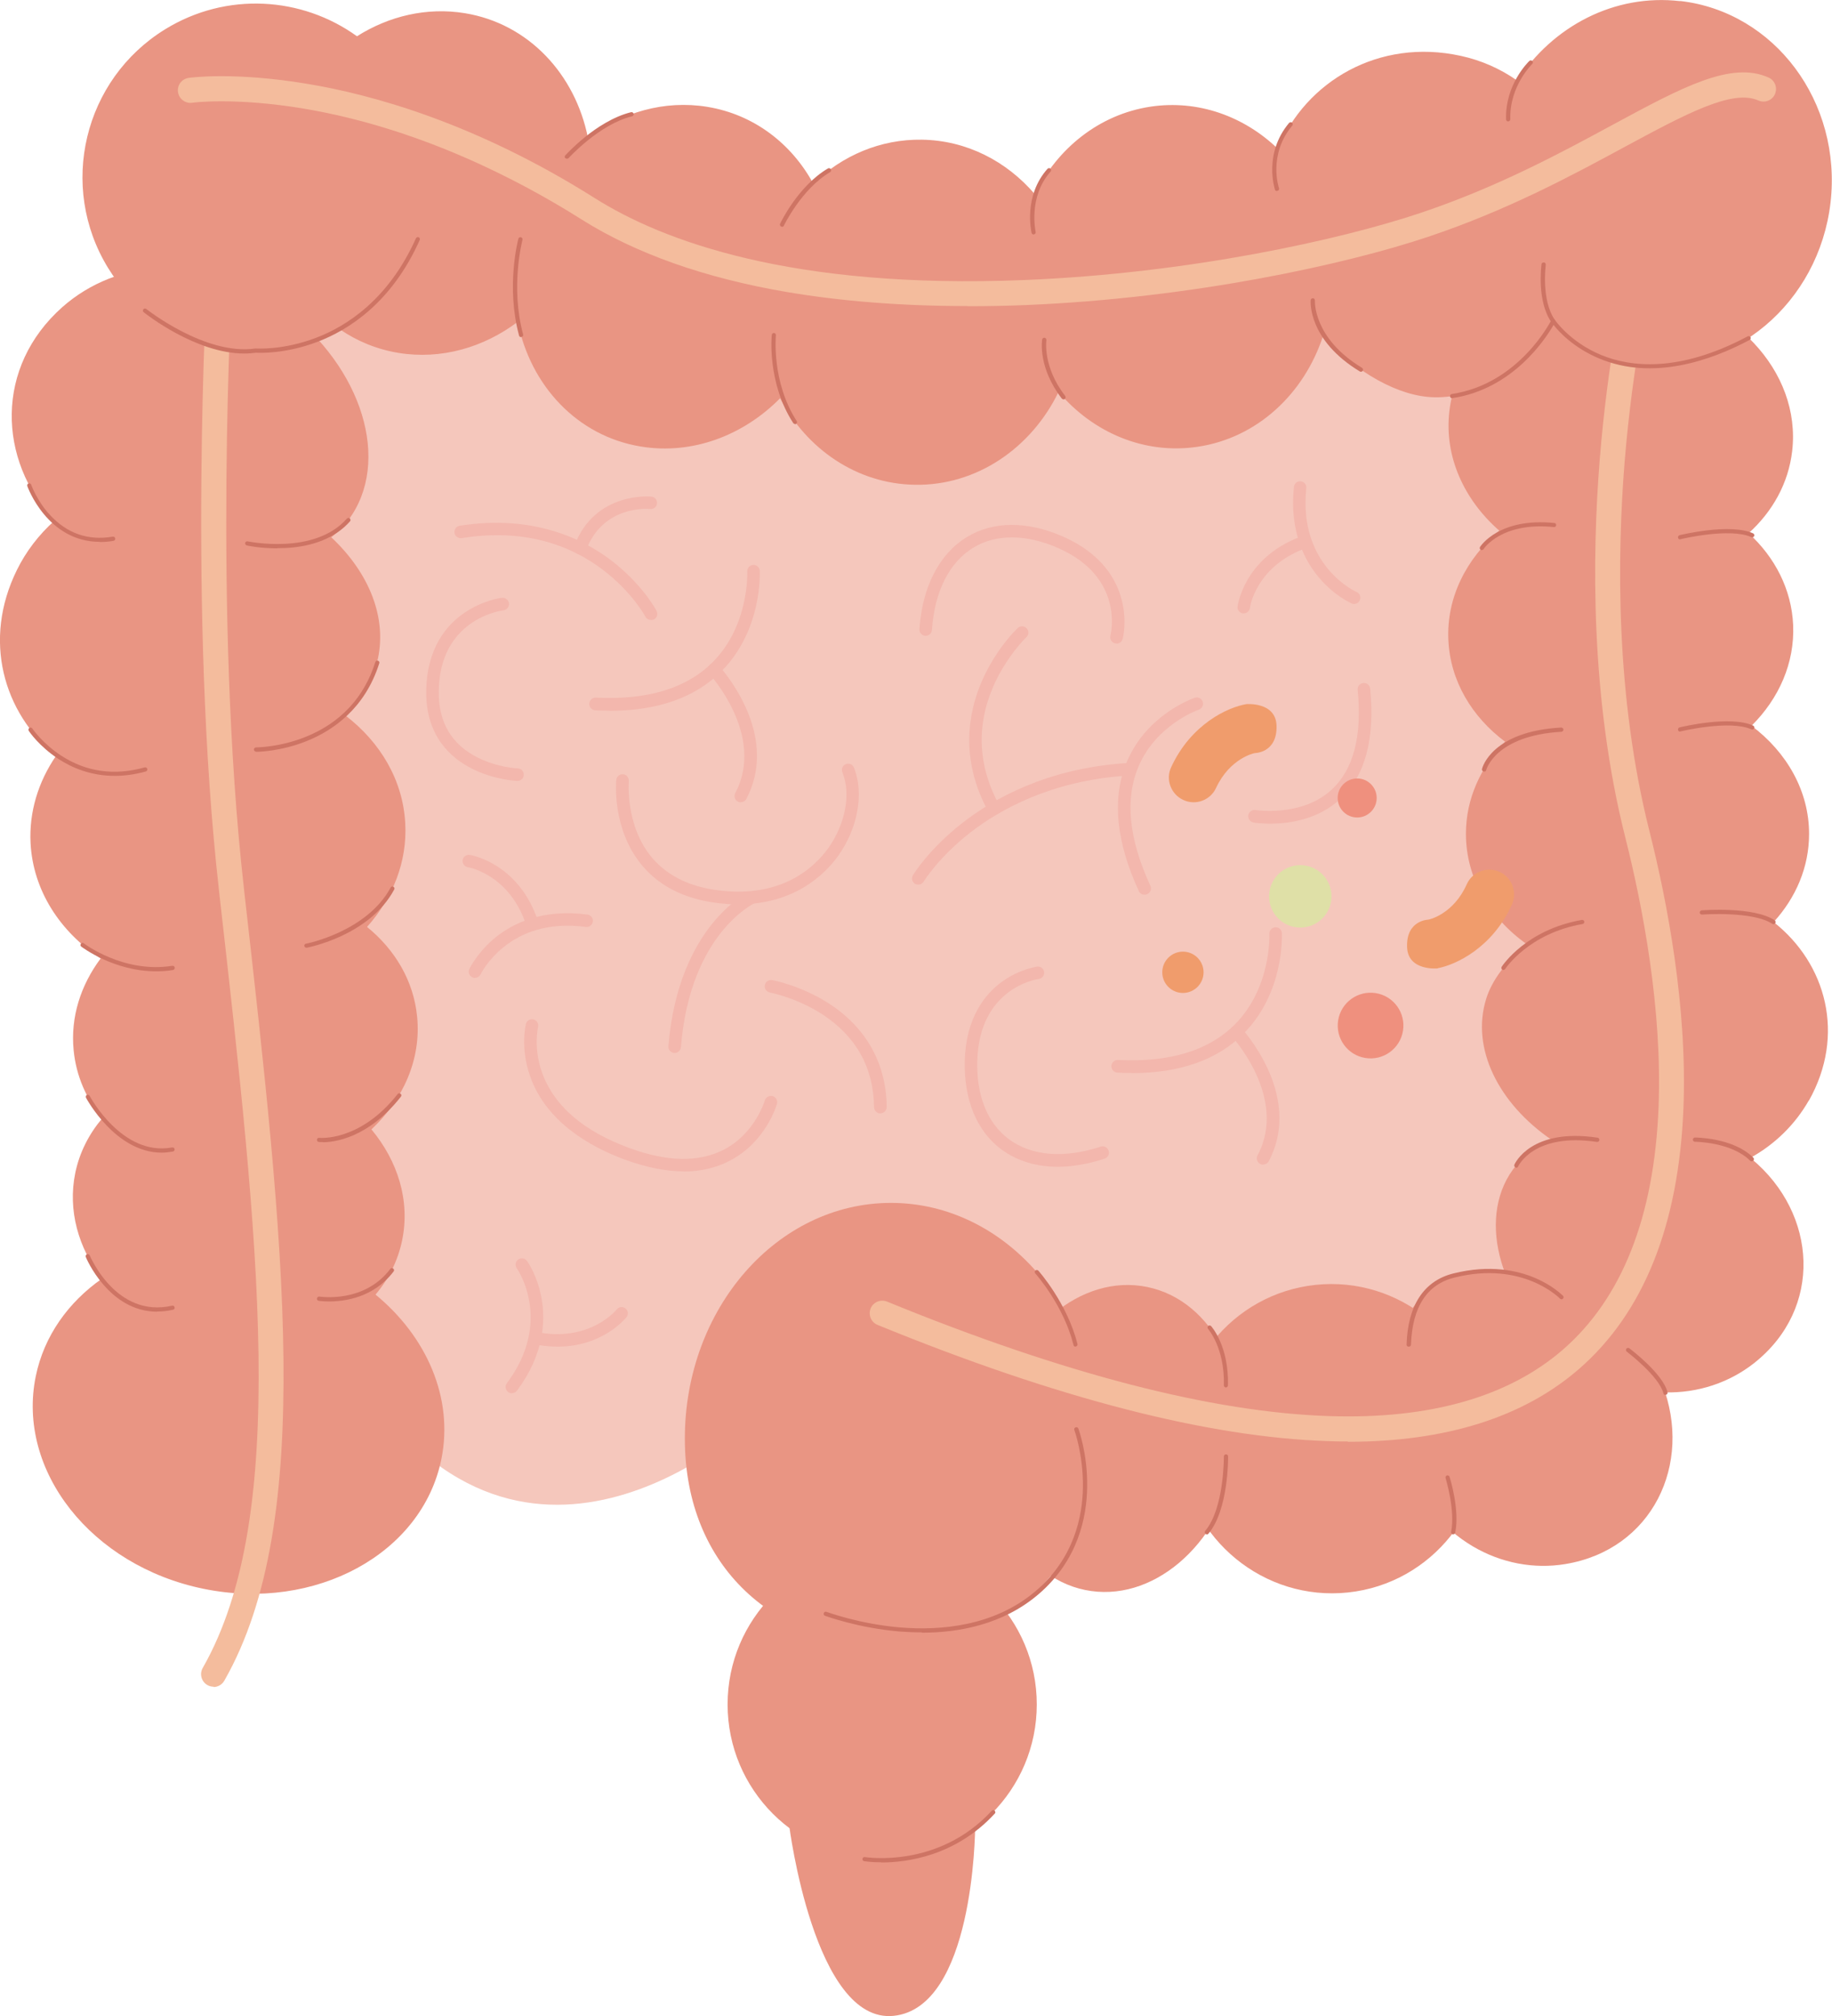 <?xml version="1.0" encoding="UTF-8"?>
<svg id="_圖層_2" data-name="圖層 2" xmlns="http://www.w3.org/2000/svg" viewBox="0 0 112.7 123.97">
  <defs>
    <style>
      .cls-1 {
        fill: #f4bc9d;
      }

      .cls-2 {
        fill: #f5c7bc;
      }

      .cls-3 {
        fill: #ce7464;
      }

      .cls-4 {
        fill: #ef907e;
      }

      .cls-5 {
        fill: #f3b7ad;
      }

      .cls-6 {
        fill: #f09c6c;
      }

      .cls-7 {
        fill: #e99583;
      }

      .cls-8 {
        fill: #dfe0a7;
      }
    </style>
  </defs>
  <g id="_圖層_1-2" data-name="圖層 1">
    <g>
      <g id="R20Cvf">
        <path id="SVGID" class="cls-2" d="M15.74,7.35s36.97,24.26,81.56,6.73c0,0,13.72,60.78-1.19,69.06-14.91,8.29-41.84,1.6-41.84,1.6l-7.78,2.45s-13.44,12.99-23.81-1.54C12.31,71.13,15.74,7.35,15.74,7.35Z"/>
        <path class="cls-7" d="M48.55,112.26s1.54,12.21,6.43,11.7,5.01-11.19,5.01-11.7-11.44,0-11.44,0Z"/>
        <circle class="cls-7" cx="54.27" cy="104.81" r="9.51"/>
        <ellipse class="cls-7" cx="68.67" cy="88.47" rx="9.51" ry="7.52" transform="translate(-31.79 137.97) rotate(-78.42)"/>
        <ellipse class="cls-7" cx="81.92" cy="88.47" rx="9.39" ry="9.51" transform="translate(-8.85 9.11) rotate(-6.04)"/>
        <path class="cls-7" d="M86.33,89.84c-1.9-4.9-.52-10,3.08-11.4s10.95,1.8,12.85,6.69c1.9,4.9-.62,10.17-5.97,11.05-3.81.63-8.06-1.44-9.96-6.34Z"/>
        <path id="SVGID-2" data-name="SVGID" class="cls-7" d="M111.28,67.68c2.27-4.04,1.07-8.43-2.17-10.98,1.37-1.5,2.18-3.38,2.18-5.42,0-2.64-1.37-5.02-3.54-6.65,1.68-1.67,2.66-3.85,2.56-6.2-.1-2.19-1.12-4.16-2.74-5.64,1.47-1.33,2.45-3.07,2.68-5.05.57-4.91-3.69-9.44-9.52-10.11-5.82-.67-11.01,2.76-11.57,7.67-.32,2.77.9,5.43,3.07,7.33-2.03,1.73-3.25,4.12-3.13,6.72.11,2.51,1.44,4.73,3.49,6.26-1.5,1.54-2.41,3.51-2.41,5.66,0,2.73,1.45,5.16,3.74,6.79-1.23,1.03-2.13,2.19-2.49,3.35-.96,3.05.76,6.46,4.03,8.69-.91.41-1.66.93-2.18,1.55-2.47,2.97-1.2,8.1,2.84,11.46,4.04,3.36,8.76,3.1,11.79.71,4.25-3.36,3.89-9.19-.15-12.55-.03-.02-.05-.04-.08-.07,1.54-.85,2.77-2.08,3.6-3.54Z"/>
        <path id="SVGID-3" data-name="SVGID" class="cls-7" d="M23.1,79.61c.81-.96,1.38-2.08,1.64-3.35.5-2.43-.27-4.86-1.89-6.81,1.96-1.84,3.07-4.32,2.81-6.93-.21-2.2-1.36-4.12-3.08-5.52,1.58-1.78,2.48-4,2.35-6.37-.14-2.66-1.54-5-3.69-6.64.98-1.04,1.67-2.16,1.95-3.24.69-2.69-.47-5.52-2.81-7.71.41-.33.77-.68,1.05-1.06,2.66-3.57.88-9.4-3.98-13.02-4.86-3.62-10.27-3.03-13.61-.08C-.31,22.56-.16,28.26,3.35,32.02c-.96.86-1.75,1.89-2.31,3.03-2.12,4.3-.85,8.76,2.4,11.44-1.08,1.58-1.66,3.43-1.56,5.37.16,2.91,1.81,5.43,4.31,7.08-1.22,1.64-1.86,3.59-1.66,5.64.15,1.57.78,3,1.75,4.2-.81.96-1.39,2.09-1.65,3.35-.47,2.3.19,4.61,1.64,6.5-2.07,1.45-3.56,3.52-4.07,6-1.19,5.81,3.43,11.66,10.32,13.07,6.89,1.41,13.44-2.15,14.63-7.96.77-3.77-.91-7.56-4.06-10.14Z"/>
        <path class="cls-7" d="M42.13,88.46c0-8,5.68-14.49,12.68-14.49s12.68,6.49,12.68,14.49-5.68,12.74-12.68,12.74-12.68-4.74-12.68-12.74Z"/>
        <path class="cls-5" d="M37.5,43.7c-.29,0-.58,0-.88-.02-.21-.01-.38-.19-.37-.41.01-.21.19-.38.41-.37,3.16.16,5.57-.57,7.17-2.17,2.28-2.27,2.14-5.56,2.14-5.59-.01-.21.15-.39.37-.4.21-.01.39.15.4.37,0,.15.15,3.66-2.37,6.18-1.61,1.61-3.92,2.42-6.87,2.42Z"/>
        <path class="cls-5" d="M45.57,49.34c-.06,0-.12-.01-.18-.05-.19-.1-.26-.33-.16-.52,1.88-3.53-1.56-7.29-1.59-7.33-.15-.16-.14-.4.02-.55s.4-.14.54.02c.04.04.97,1.05,1.66,2.56.93,2.03.94,3.99.05,5.66-.07.13-.2.2-.34.2Z"/>
        <path class="cls-5" d="M69.62,65.98c-.29,0-.58,0-.88-.02-.21-.01-.38-.19-.37-.41.01-.21.19-.38.41-.37,3.15.16,5.57-.57,7.17-2.17,2.28-2.27,2.14-5.56,2.14-5.59-.01-.21.15-.39.37-.4.21-.01.39.15.4.37,0,.15.15,3.66-2.37,6.18-1.61,1.61-3.92,2.42-6.87,2.42Z"/>
        <path class="cls-5" d="M77.7,71.62c-.06,0-.12-.01-.18-.05-.19-.1-.26-.33-.16-.52,1.89-3.54-1.56-7.29-1.59-7.33-.15-.16-.14-.4.02-.55.16-.15.4-.14.55.02.04.04.97,1.05,1.66,2.56.93,2.03.94,3.99.05,5.66-.07.13-.2.2-.34.2Z"/>
        <path class="cls-5" d="M45.43,55.61c-.25,0-.52,0-.79-.03-2.24-.17-3.96-.96-5.13-2.35-1.87-2.22-1.61-5.14-1.6-5.27.02-.21.21-.37.42-.35.21.02.37.21.35.42,0,.03-.23,2.73,1.42,4.7,1.03,1.22,2.57,1.92,4.59,2.07,3.57.28,5.43-1.51,6.23-2.6,1.08-1.49,1.45-3.38.9-4.71-.08-.2.01-.42.21-.5.2-.08.42.01.5.21.64,1.57.24,3.76-.99,5.46-.83,1.13-2.68,2.95-6.12,2.95Z"/>
        <path class="cls-5" d="M41.5,64.75s-.02,0-.03,0c-.21-.02-.37-.2-.35-.41.3-3.8,1.6-6.16,2.64-7.47,1.14-1.44,2.23-1.97,2.27-1.99.19-.09.42,0,.51.18.09.19.01.42-.18.51h0s-.99.49-2.03,1.81c-.96,1.22-2.16,3.43-2.44,7.01-.02.2-.18.36-.38.36Z"/>
        <path class="cls-5" d="M54.16,68.47c-.21,0-.38-.17-.39-.38-.03-2.44-1.1-4.36-3.19-5.72-1.59-1.03-3.2-1.33-3.22-1.34-.21-.04-.35-.24-.31-.45.04-.21.24-.35.45-.31.07.01,1.76.33,3.48,1.43,2.3,1.48,3.54,3.69,3.57,6.37,0,.21-.17.39-.38.39h0Z"/>
        <path class="cls-5" d="M42.05,72.03c-1.09,0-2.28-.24-3.58-.71-2.13-.78-4.88-2.31-5.87-5.17-.6-1.73-.26-3.12-.25-3.18.05-.21.26-.33.47-.28.21.05.33.26.28.47,0,.02-.3,1.26.24,2.78.73,2.05,2.54,3.62,5.39,4.66,2.31.85,4.25.88,5.77.11,1.95-.99,2.54-3.02,2.55-3.04.06-.2.27-.32.48-.27.2.06.32.27.27.47-.03.1-.68,2.36-2.93,3.52-.84.43-1.78.65-2.82.65Z"/>
        <path class="cls-5" d="M65.08,71.75c-1.33,0-2.52-.36-3.48-1.07-1.51-1.12-2.31-3.06-2.25-5.45.07-2.68,1.27-4.11,2.26-4.84,1.08-.79,2.14-.94,2.19-.95.21-.03.41.12.43.33.03.21-.12.4-.33.43-.16.02-3.66.57-3.78,5.04-.06,2.13.63,3.84,1.94,4.81,1.4,1.04,3.41,1.2,5.65.46.2-.07.42.04.49.25.07.2-.04.42-.25.49-1.01.33-1.98.5-2.88.5Z"/>
        <path class="cls-5" d="M68.69,39.57s-.06,0-.1-.01c-.21-.05-.33-.26-.28-.47.04-.15.86-3.61-3.24-5.4-1.95-.85-3.79-.86-5.18-.02-1.49.9-2.4,2.7-2.56,5.07-.01.21-.2.37-.41.36-.21-.01-.37-.2-.36-.41.18-2.62,1.22-4.63,2.93-5.67,1.61-.98,3.7-.99,5.89-.03,2.45,1.07,3.33,2.72,3.63,3.92.33,1.3.07,2.34.05,2.38-.04.17-.2.29-.37.29Z"/>
        <path class="cls-5" d="M56.49,54.4c-.07,0-.14-.02-.2-.05-.18-.11-.24-.35-.13-.53.04-.06.97-1.6,3.05-3.22,1.91-1.49,5.2-3.34,10.01-3.67.21-.01.4.15.41.36.01.21-.15.4-.36.41-4.6.32-7.74,2.07-9.56,3.48-1.98,1.54-2.88,3.02-2.89,3.03-.07.12-.2.19-.33.19Z"/>
        <path class="cls-5" d="M61.15,50.13c-.14,0-.27-.07-.34-.2-1.8-3.27-1.22-6.18-.41-8.04.87-2,2.15-3.22,2.21-3.27.16-.15.4-.14.55.02.15.16.14.4-.02.54h0s-1.23,1.18-2.04,3.04c-1.06,2.46-.93,4.93.39,7.33.1.19.03.42-.15.52-.06.03-.12.05-.19.05Z"/>
        <path class="cls-5" d="M70.41,55.02c-.15,0-.29-.08-.35-.22-1.43-3.09-1.67-5.79-.72-8,1.24-2.88,4.04-3.85,4.16-3.89.2-.07.42.04.49.24.07.2-.04.42-.24.49-.04.01-2.61.92-3.7,3.47-.86,2-.62,4.47.72,7.36.09.19,0,.42-.19.51-.05.02-.11.04-.16.04Z"/>
        <path class="cls-5" d="M78.14,50.65c-.59,0-.99-.06-1.03-.07-.21-.04-.35-.24-.32-.45.04-.21.23-.35.44-.32h0s2.86.46,4.71-1.27c1.33-1.24,1.86-3.3,1.58-6.12-.02-.21.13-.4.35-.42.21-.02.4.13.42.35.3,3.08-.31,5.36-1.82,6.77-1.4,1.3-3.21,1.53-4.32,1.53Z"/>
        <path class="cls-5" d="M40.04,38.12c-.14,0-.27-.07-.34-.2,0-.02-.84-1.55-2.64-2.9-2.41-1.81-5.32-2.46-8.66-1.93-.21.03-.41-.11-.44-.32-.03-.21.11-.41.32-.44,4.45-.7,7.5.76,9.28,2.1,1.93,1.46,2.8,3.07,2.83,3.14.1.19.03.42-.16.52-.06.03-.12.04-.18.04Z"/>
        <path class="cls-5" d="M35.69,34.09s-.09,0-.14-.02c-.2-.08-.3-.3-.22-.5,1.27-3.37,4.72-3.04,4.75-3.03.21.02.36.21.34.42-.02.21-.21.36-.42.34-.12-.01-2.89-.26-3.95,2.54-.06.15-.21.25-.36.25Z"/>
        <path class="cls-5" d="M31.84,48.02s0,0-.01,0c-.06,0-1.42-.06-2.79-.75-1.3-.65-2.84-2-2.82-4.73.02-2.7,1.28-4.13,2.34-4.85,1.14-.78,2.27-.93,2.32-.93.21-.02.4.13.43.34.03.21-.13.4-.34.43h0c-.16.02-3.95.54-3.98,5.02-.01,1.87.79,3.23,2.39,4.03,1.22.62,2.46.67,2.47.67.21,0,.38.19.37.4,0,.21-.18.37-.39.37Z"/>
        <path class="cls-5" d="M29.22,60.14c-.05,0-.11-.01-.16-.04-.19-.09-.28-.32-.19-.51.02-.04.5-1.04,1.63-1.96,1.05-.84,2.87-1.76,5.64-1.39.21.03.36.22.33.43-.03.21-.22.36-.43.33-4.75-.64-6.45,2.87-6.47,2.91-.07.14-.2.22-.35.22Z"/>
        <path class="cls-5" d="M32.66,56.93c-.16,0-.31-.1-.36-.25-1.06-2.9-3.42-3.34-3.52-3.35-.21-.04-.35-.23-.32-.44.03-.21.23-.35.44-.32.12.02,2.9.51,4.12,3.85.07.2-.03.42-.23.49-.04.02-.09.02-.13.02Z"/>
        <path class="cls-5" d="M31.49,85.68c-.08,0-.16-.03-.23-.08-.17-.13-.21-.37-.08-.54,2.87-3.84.64-7.03.61-7.07-.12-.17-.09-.41.09-.54.17-.12.41-.09.54.09.03.04.67.94.91,2.38.22,1.32.14,3.37-1.53,5.6-.08.1-.19.15-.31.15Z"/>
        <path class="cls-5" d="M34.31,82.81c-.36,0-.73-.03-1.13-.09-.21-.03-.35-.23-.32-.44.03-.21.23-.35.44-.32,3.07.49,4.63-1.42,4.64-1.44.13-.17.38-.19.54-.06.17.13.19.37.06.54-.07.08-1.47,1.81-4.24,1.81Z"/>
        <path class="cls-5" d="M83.3,37.14c-.05,0-.1-.01-.15-.03-.04-.02-1.06-.47-2-1.58-.87-1.02-1.84-2.82-1.55-5.59.02-.21.21-.37.42-.34.21.02.37.21.34.42-.5,4.77,3.05,6.37,3.09,6.38.2.08.29.31.2.51-.06.15-.21.23-.35.23Z"/>
        <path class="cls-5" d="M76.51,37.72s-.04,0-.05,0c-.21-.03-.36-.22-.33-.43.02-.12.43-2.92,3.73-4.23.2-.08.42.02.5.22.08.2-.02.42-.22.5-2.87,1.14-3.24,3.51-3.25,3.61-.03.19-.19.33-.38.33Z"/>
        <path class="cls-1" d="M13.14,103.72c-.13,0-.26-.03-.38-.1-.37-.21-.5-.68-.29-1.05,5.36-9.38,3.45-26.22,1.03-47.55l-.03-.28c-1.92-16.96-.73-37.56-.72-37.76.03-.43.39-.75.82-.72.43.03.75.39.72.82-.01.2-1.19,20.67.71,37.5l.03.28c2.45,21.61,4.38,38.67-1.23,48.49-.14.25-.4.39-.67.39Z"/>
        <path class="cls-1" d="M82.92,88.64c-.39,0-.79,0-1.19-.02-7.39-.23-16.73-2.64-27.75-7.15-.39-.16-.58-.61-.42-1.01.16-.39.61-.58,1.01-.42,10.85,4.44,20,6.81,27.21,7.04,6.18.2,11.01-1.18,14.36-4.08,3.64-3.16,5.62-8.17,5.89-14.9.24-6.06-.98-12.38-2.05-16.62-2.15-8.54-2.04-17.33-1.57-23.2.51-6.36,1.52-10.64,1.56-10.81.1-.41.51-.67.93-.57.41.1.67.51.57.93-.01.04-1.02,4.37-1.53,10.61-.46,5.75-.57,14.34,1.53,22.67,1.09,4.33,2.34,10.81,2.09,17.06-.29,7.17-2.45,12.56-6.42,16.01-3.43,2.98-8.21,4.48-14.23,4.48Z"/>
        <path id="SVGID-4" data-name="SVGID" class="cls-7" d="M103.36.07c-4.05-.47-7.84,1.55-10.02,4.89-1.05-.74-2.24-1.26-3.5-1.53-5.02-1.09-9.5,1.57-11.23,5.72-2.08-2-4.91-3.03-7.84-2.59-3.15.48-5.72,2.56-7.11,5.38-1.73-2.02-4.19-3.31-6.95-3.35-2.55-.04-4.9.98-6.68,2.7-1.34-2.46-3.65-4.25-6.52-4.72-2.63-.43-5.24.33-7.34,1.91-.78-3.91-3.65-7.03-7.58-7.67-2.34-.38-4.67.18-6.63,1.42C18.58-.21,13.93-.52,10.16,1.8c-5.02,3.09-6.59,9.66-3.51,14.68,3,4.88,9.28,6.5,14.24,3.76,1.06.73,2.28,1.24,3.62,1.46,2.63.43,5.24-.33,7.34-1.91.78,3.91,3.65,7.03,7.58,7.67,3.17.52,6.31-.69,8.56-2.97,1.64,3.13,4.72,5.26,8.28,5.32,3.82.07,7.18-2.27,8.85-5.71,2.12,2.5,5.28,3.87,8.58,3.37,3.65-.55,6.52-3.26,7.68-6.78,2.05,2.2,4.65,3.7,6.86,3.74,2.8.05,5.41-1.68,7.11-4.37,1.5,1.28,3.35,2.13,5.42,2.37,5.82.67,11.12-3.79,11.84-9.97.71-6.18-3.43-11.73-9.25-12.4Z"/>
        <path class="cls-1" d="M59.5,18.82c-4,0-7.71-.29-11.08-.86-5.06-.86-9.32-2.37-12.65-4.47-3.88-2.45-10-5.62-17.08-6.81-4.24-.71-6.84-.37-6.87-.36-.42.06-.81-.24-.87-.66-.06-.42.23-.81.66-.87.11-.02,2.81-.38,7.26.36,4.07.67,10.44,2.44,17.73,7.04,4.14,2.61,12.08,5.61,26.42,5.03,10.13-.41,19.45-2.48,24.35-4.12,4.75-1.59,8.71-3.73,11.88-5.45,4.21-2.27,7.25-3.92,9.55-2.88.39.17.56.63.39,1.02-.17.39-.63.56-1.02.39-1.6-.72-4.5.85-8.18,2.83-3.23,1.75-7.25,3.92-12.13,5.55-5,1.68-14.49,3.78-24.78,4.2-1.21.05-2.4.07-3.56.07Z"/>
        <path class="cls-3" d="M109.1,56.83s-.05,0-.07-.02c-1.21-.8-4.3-.57-4.33-.57-.07,0-.13-.05-.14-.12,0-.07.05-.13.12-.14.13-.01,3.21-.24,4.49.61.06.04.08.12.04.18-.02.04-.07.06-.11.06Z"/>
        <path class="cls-3" d="M103.35,44.99c-.06,0-.11-.04-.12-.1-.02-.07.03-.14.09-.16.13-.03,3.13-.75,4.53-.11.06.03.09.11.06.17-.03.06-.11.09-.17.06-1.32-.6-4.34.12-4.37.13-.01,0-.02,0-.03,0Z"/>
        <path class="cls-3" d="M103.35,33.17c-.06,0-.11-.04-.12-.1-.02-.07.03-.14.09-.16.13-.03,3.13-.75,4.53-.11.06.03.09.11.06.17-.03.06-.11.09-.17.06-1.32-.6-4.34.12-4.37.13-.01,0-.02,0-.03,0Z"/>
        <path class="cls-3" d="M107.76,71.42s-.07-.01-.09-.04c-1.16-1.16-3.39-1.17-3.4-1.17h0c-.07,0-.13-.06-.13-.13s.06-.13.13-.13c.02,0,.59,0,1.32.15.68.14,1.62.44,2.27,1.09.05.05.05.13,0,.18-.03.03-.06.04-.09.04Z"/>
        <path class="cls-3" d="M102.45,85.78c-.06,0-.11-.04-.12-.1-.27-1.06-2.23-2.54-2.25-2.56-.06-.04-.07-.12-.03-.18.04-.06.12-.07.18-.03.08.06,2.06,1.55,2.35,2.7.02.07-.02.14-.09.16-.01,0-.02,0-.03,0Z"/>
        <path class="cls-3" d="M89.4,94.35s-.02,0-.03,0c-.07-.01-.11-.08-.1-.15.27-1.33-.34-3.29-.34-3.31-.02-.07.02-.14.08-.16.07-.02.14.02.16.08.03.08.64,2.04.35,3.44-.01.06-.07.1-.13.1Z"/>
        <path class="cls-3" d="M74.24,94.35s-.06,0-.08-.03c-.05-.05-.06-.13-.02-.18,1.17-1.38,1.15-4.55,1.15-4.58,0-.07.06-.13.13-.13h0c.07,0,.13.06.13.13,0,.13.02,3.29-1.21,4.75-.03.03-.06.05-.1.05Z"/>
        <path class="cls-3" d="M56.71,100.38c-.46,0-.91-.02-1.32-.05-2.6-.21-4.62-.97-4.64-.97-.07-.03-.1-.1-.07-.17.03-.07.1-.1.17-.07.02,0,2,.75,4.57.96,2.36.19,5.71-.04,8.29-2.24,2.37-2.02,2.89-4.6,2.91-6.41.02-1.97-.52-3.48-.53-3.49-.02-.07,0-.14.08-.17.07-.02.14,0,.17.08.02.06.57,1.56.54,3.58-.02,1.86-.56,4.53-3,6.61-2.19,1.87-4.92,2.36-7.16,2.36Z"/>
        <path class="cls-3" d="M54.22,114.52c-.65,0-1.05-.07-1.06-.07-.07-.01-.12-.08-.1-.15.01-.07.08-.12.15-.1.04,0,4.5.73,7.8-2.85.05-.05.13-.06.18,0,.05.05.06.13,0,.18-2.41,2.61-5.41,3-6.97,3Z"/>
        <path class="cls-3" d="M89.33,24.49c-.06,0-.12-.05-.13-.11-.01-.07.04-.14.11-.15,4.15-.62,6.1-4.5,6.12-4.54.02-.04.06-.07.11-.07.05,0,.09.02.12.06,0,.01.93,1.36,2.84,2.15,1.77.73,4.76,1.12,9.02-1.15.06-.03.14,0,.17.05.03.06,0,.14-.05.17-2.4,1.28-5.96,2.52-9.25,1.15-1.59-.66-2.51-1.67-2.82-2.07-.45.79-2.46,3.94-6.22,4.5,0,0-.01,0-.02,0Z"/>
        <path class="cls-3" d="M91.16,33.83s-.05,0-.07-.02c-.06-.04-.08-.12-.04-.18.05-.07,1.19-1.81,4.57-1.47.07,0,.12.07.11.14,0,.07-.07.12-.14.11-3.22-.33-4.31,1.33-4.32,1.35-.02.04-.07.06-.11.06Z"/>
        <path class="cls-3" d="M91.29,47.44s-.02,0-.03,0c-.07-.02-.11-.09-.09-.16.02-.09.62-2.31,4.87-2.54.07,0,.13.05.14.12,0,.07-.05.13-.12.14-4.06.23-4.63,2.33-4.63,2.35-.01.06-.07.1-.12.1Z"/>
        <path class="cls-3" d="M92.49,59.65s-.05,0-.07-.02c-.06-.04-.08-.12-.04-.18.06-.09,1.51-2.28,4.93-2.88.07-.01.14.03.15.1.01.07-.03.14-.1.15-3.31.57-4.75,2.74-4.76,2.76-.02.04-.07.06-.11.06Z"/>
        <path class="cls-3" d="M93.28,71.8s-.03,0-.05-.01c-.07-.03-.09-.1-.07-.17.04-.09,1.04-2.27,5.12-1.66.07.01.12.08.11.15-.01.07-.08.12-.15.11-3.89-.58-4.84,1.49-4.85,1.51-.02.05-.07.08-.12.08Z"/>
        <path class="cls-3" d="M86.65,82.81h0c-.07,0-.13-.06-.12-.13.07-2.41,1.07-3.92,2.87-4.37,2.28-.57,3.98-.17,5.02.27,1.12.47,1.7,1.08,1.73,1.1.05.05.05.13,0,.18-.05.05-.13.05-.18,0-.02-.02-2.28-2.35-6.49-1.3-1.7.42-2.6,1.81-2.68,4.13,0,.07-.06.12-.13.12Z"/>
        <path class="cls-3" d="M75.42,85.32h0c-.07,0-.13-.06-.13-.13.06-2.3-.96-3.45-.97-3.47-.05-.05-.04-.13,0-.18.05-.05.13-.04.18,0,.04.05,1.1,1.24,1.04,3.65,0,.07-.06.13-.13.13Z"/>
        <path class="cls-3" d="M66.16,82.81c-.06,0-.11-.04-.12-.1-.61-2.45-2.33-4.38-2.35-4.4-.05-.05-.04-.13,0-.18.05-.05.13-.04.18,0,.02.02,1.78,2,2.41,4.51.02.07-.02.14-.09.16-.01,0-.02,0-.03,0Z"/>
        <path class="cls-3" d="M83.72,22.86s-.05,0-.07-.02c-3.18-1.93-3.03-4.28-3.02-4.38,0-.07.07-.12.14-.12.07,0,.12.07.12.14,0,.03-.13,2.31,2.9,4.14.06.04.08.12.04.18-.02.04-.07.06-.11.06Z"/>
        <path class="cls-3" d="M65.42,24.56s-.08-.02-.1-.05c-1.47-1.9-1.22-3.56-1.21-3.63.01-.07.08-.12.15-.11.07.01.12.08.11.15,0,.02-.24,1.63,1.16,3.43.04.06.03.14-.02.18-.02.02-.05.03-.08.03Z"/>
        <path class="cls-3" d="M78.55,11.75c-.05,0-.1-.03-.12-.09,0-.02-.73-2.19.87-4.1.05-.05.13-.06.18-.02.05.05.06.13.02.18-1.51,1.8-.83,3.83-.82,3.85.02.07-.01.14-.08.16-.01,0-.03,0-.04,0Z"/>
        <path class="cls-3" d="M63.59,14.42c-.06,0-.11-.04-.13-.1-.02-.09-.51-2.27.98-3.94.05-.05.13-.06.18-.01.05.05.06.13.01.18-1.4,1.57-.92,3.69-.92,3.71.02.07-.03.14-.1.15,0,0-.02,0-.03,0Z"/>
        <path class="cls-3" d="M95.55,19.88s-.08-.02-.11-.06c-.91-1.31-.62-3.47-.61-3.57,0-.07.07-.12.15-.11.07,0,.12.07.11.15,0,.02-.29,2.16.56,3.38.04.06.03.14-.03.18-.02.02-.05.02-.07.02Z"/>
        <path class="cls-3" d="M92.78,7.47c-.07,0-.13-.06-.13-.12-.07-2.15,1.37-3.54,1.43-3.6.05-.05.13-.05.18,0,.05.05.05.13,0,.18-.01.01-1.41,1.37-1.35,3.4,0,.07-.05.13-.12.13,0,0,0,0,0,0Z"/>
        <path class="cls-3" d="M48.91,26.08s-.08-.02-.11-.06c-1.62-2.49-1.33-5.4-1.32-5.43,0-.07.07-.12.14-.11.07,0,.12.07.11.14,0,.03-.28,2.85,1.28,5.27.04.06.02.14-.04.18-.02.01-.05.02-.07.02Z"/>
        <path class="cls-3" d="M48.11,13.94s-.04,0-.06-.01c-.06-.03-.09-.11-.06-.17.04-.09,1.12-2.33,2.94-3.4.06-.04.14-.02.18.05.04.06.02.14-.05.18-1.75,1.03-2.83,3.27-2.84,3.29-.02.05-.07.07-.12.07Z"/>
        <path class="cls-3" d="M34.87,9.76s-.06-.01-.09-.03c-.05-.05-.06-.13,0-.18.02-.02.49-.54,1.22-1.13.68-.55,1.72-1.25,2.82-1.52.07-.02.14.03.16.09.02.07-.03.14-.09.16-2.02.49-3.89,2.55-3.91,2.57-.03.03-.06.04-.1.04Z"/>
        <path class="cls-3" d="M32.05,20.73c-.06,0-.11-.04-.12-.1-.82-3.03-.05-5.92-.04-5.95.02-.07.09-.11.16-.09.07.02.11.09.09.16,0,.03-.76,2.85.04,5.81.02.07-.02.14-.09.16-.01,0-.02,0-.03,0Z"/>
        <path class="cls-3" d="M17.06,33.72c-1.06,0-1.85-.17-1.88-.18-.07-.02-.11-.08-.1-.15.02-.07.08-.11.15-.1.04,0,4.11.87,6.11-1.4.05-.05.13-.06.18-.01.05.05.06.13.01.18-.87.99-2.25,1.56-3.99,1.64-.17,0-.33.01-.49.01Z"/>
        <path class="cls-3" d="M15.03,21.74c-2.98,0-6.05-2.43-6.19-2.54-.06-.04-.06-.13-.02-.18.04-.06.13-.06.18-.02.04.03,3.64,2.88,6.72,2.43,0,0,.02,0,.03,0,.02,0,1.67.12,3.7-.66,1.87-.71,4.45-2.35,6.14-6.12.03-.06.11-.09.17-.06.06.03.09.11.06.17-1.72,3.85-4.37,5.53-6.29,6.26-2,.76-3.6.68-3.78.67-.24.03-.48.05-.72.05Z"/>
        <path class="cls-3" d="M6.14,33.32c-3.23,0-4.45-3.39-4.46-3.43-.02-.07.01-.14.08-.16.07-.02.14.01.16.08,0,0,.34.97,1.14,1.84,1.05,1.15,2.35,1.61,3.88,1.35.07-.01.14.04.15.11.01.07-.04.14-.11.15-.29.05-.57.07-.84.07Z"/>
        <path class="cls-3" d="M7.06,47.71c-1.49,0-2.65-.51-3.45-1.03-1.2-.78-1.82-1.7-1.84-1.74-.04-.06-.02-.14.04-.18.06-.04.14-.02.18.04,0,0,.62.92,1.78,1.67,1.54,1,3.27,1.24,5.13.72.07-.02.14.02.16.09.02.07-.02.14-.09.16-.68.19-1.32.27-1.9.27Z"/>
        <path class="cls-3" d="M9.6,59.73c-2.61,0-4.57-1.5-4.6-1.52-.06-.04-.07-.12-.02-.18.04-.06.12-.07.18-.02.02.02,2.45,1.86,5.44,1.38.07-.01.14.04.15.11.01.07-.04.14-.11.15-.36.06-.7.08-1.04.08Z"/>
        <path class="cls-3" d="M9.95,70.88c-2.86,0-4.64-3.34-4.66-3.38-.03-.06,0-.14.05-.17.06-.03.14,0,.17.05.02.04,2,3.75,5.08,3.18.07-.01.14.03.15.1.01.07-.03.14-.1.15-.24.04-.47.07-.7.07Z"/>
        <path class="cls-3" d="M9.67,80.66c-2.99,0-4.38-3.32-4.39-3.36-.03-.07,0-.14.07-.17.07-.03.14,0,.17.07.02.04,1.62,3.88,5.07,3.09.07-.02.14.03.15.1.02.07-.03.14-.1.15-.34.08-.67.11-.98.11Z"/>
        <path class="cls-3" d="M20.25,80.03c-.39,0-.64-.04-.65-.04-.07-.01-.12-.08-.1-.15.01-.07.08-.12.15-.11.03,0,2.74.44,4.36-1.7.04-.06.12-.07.18-.02.06.04.07.12.02.18-1.22,1.61-3.01,1.84-3.96,1.84Z"/>
        <path class="cls-3" d="M19.85,70.23c-.14,0-.22,0-.24-.01-.07,0-.12-.07-.11-.14,0-.07.07-.12.14-.11h0s2.5.26,4.82-2.69c.04-.06.12-.07.18-.02.06.04.07.12.02.18-2.01,2.56-4.11,2.8-4.81,2.8Z"/>
        <path class="cls-3" d="M18.85,58.28c-.06,0-.11-.04-.13-.1-.01-.07.03-.14.1-.15.04,0,3.75-.74,5.21-3.45.03-.06.11-.09.17-.05.06.03.09.11.05.17-1.52,2.83-5.24,3.55-5.39,3.58,0,0-.02,0-.02,0Z"/>
        <path class="cls-3" d="M15.75,46.22h0c-.07,0-.13-.06-.13-.13,0-.07.06-.13.13-.13.01,0,1.45,0,3.06-.65,2.15-.87,3.59-2.42,4.28-4.6.02-.07.09-.11.16-.08.07.02.11.09.08.16-.89,2.82-2.9,4.15-4.44,4.77-1.63.66-3.04.67-3.14.67Z"/>
      </g>
      <path class="cls-6" d="M88.44,59.55s-1.83.18-1.88-1.31c-.06-1.68,1.33-1.69,1.33-1.69h-.02c.06,0,1.55-.35,2.36-2.17.34-.77,1.25-1.11,2.01-.77.77.34,1.11,1.25.77,2.01-1.19,2.65-3.44,3.71-4.57,3.92Z"/>
      <g>
        <circle class="cls-8" cx="79.99" cy="55.12" r="1.92"/>
        <circle class="cls-4" cx="83.49" cy="49.07" r="1.2"/>
        <circle class="cls-6" cx="72.77" cy="59.79" r="1.27"/>
        <circle class="cls-4" cx="84.31" cy="63.07" r="2.02" transform="translate(8.55 136.18) rotate(-80.78)"/>
        <path class="cls-6" d="M76.67,43.3s1.83-.16,1.86,1.34c.04,1.68-1.35,1.67-1.35,1.67h.02c-.06,0-1.55.33-2.39,2.14-.35.76-1.26,1.1-2.02.74-.76-.35-1.1-1.26-.74-2.02,1.22-2.64,3.48-3.68,4.62-3.87Z"/>
      </g>
    </g>
  </g>
</svg>
